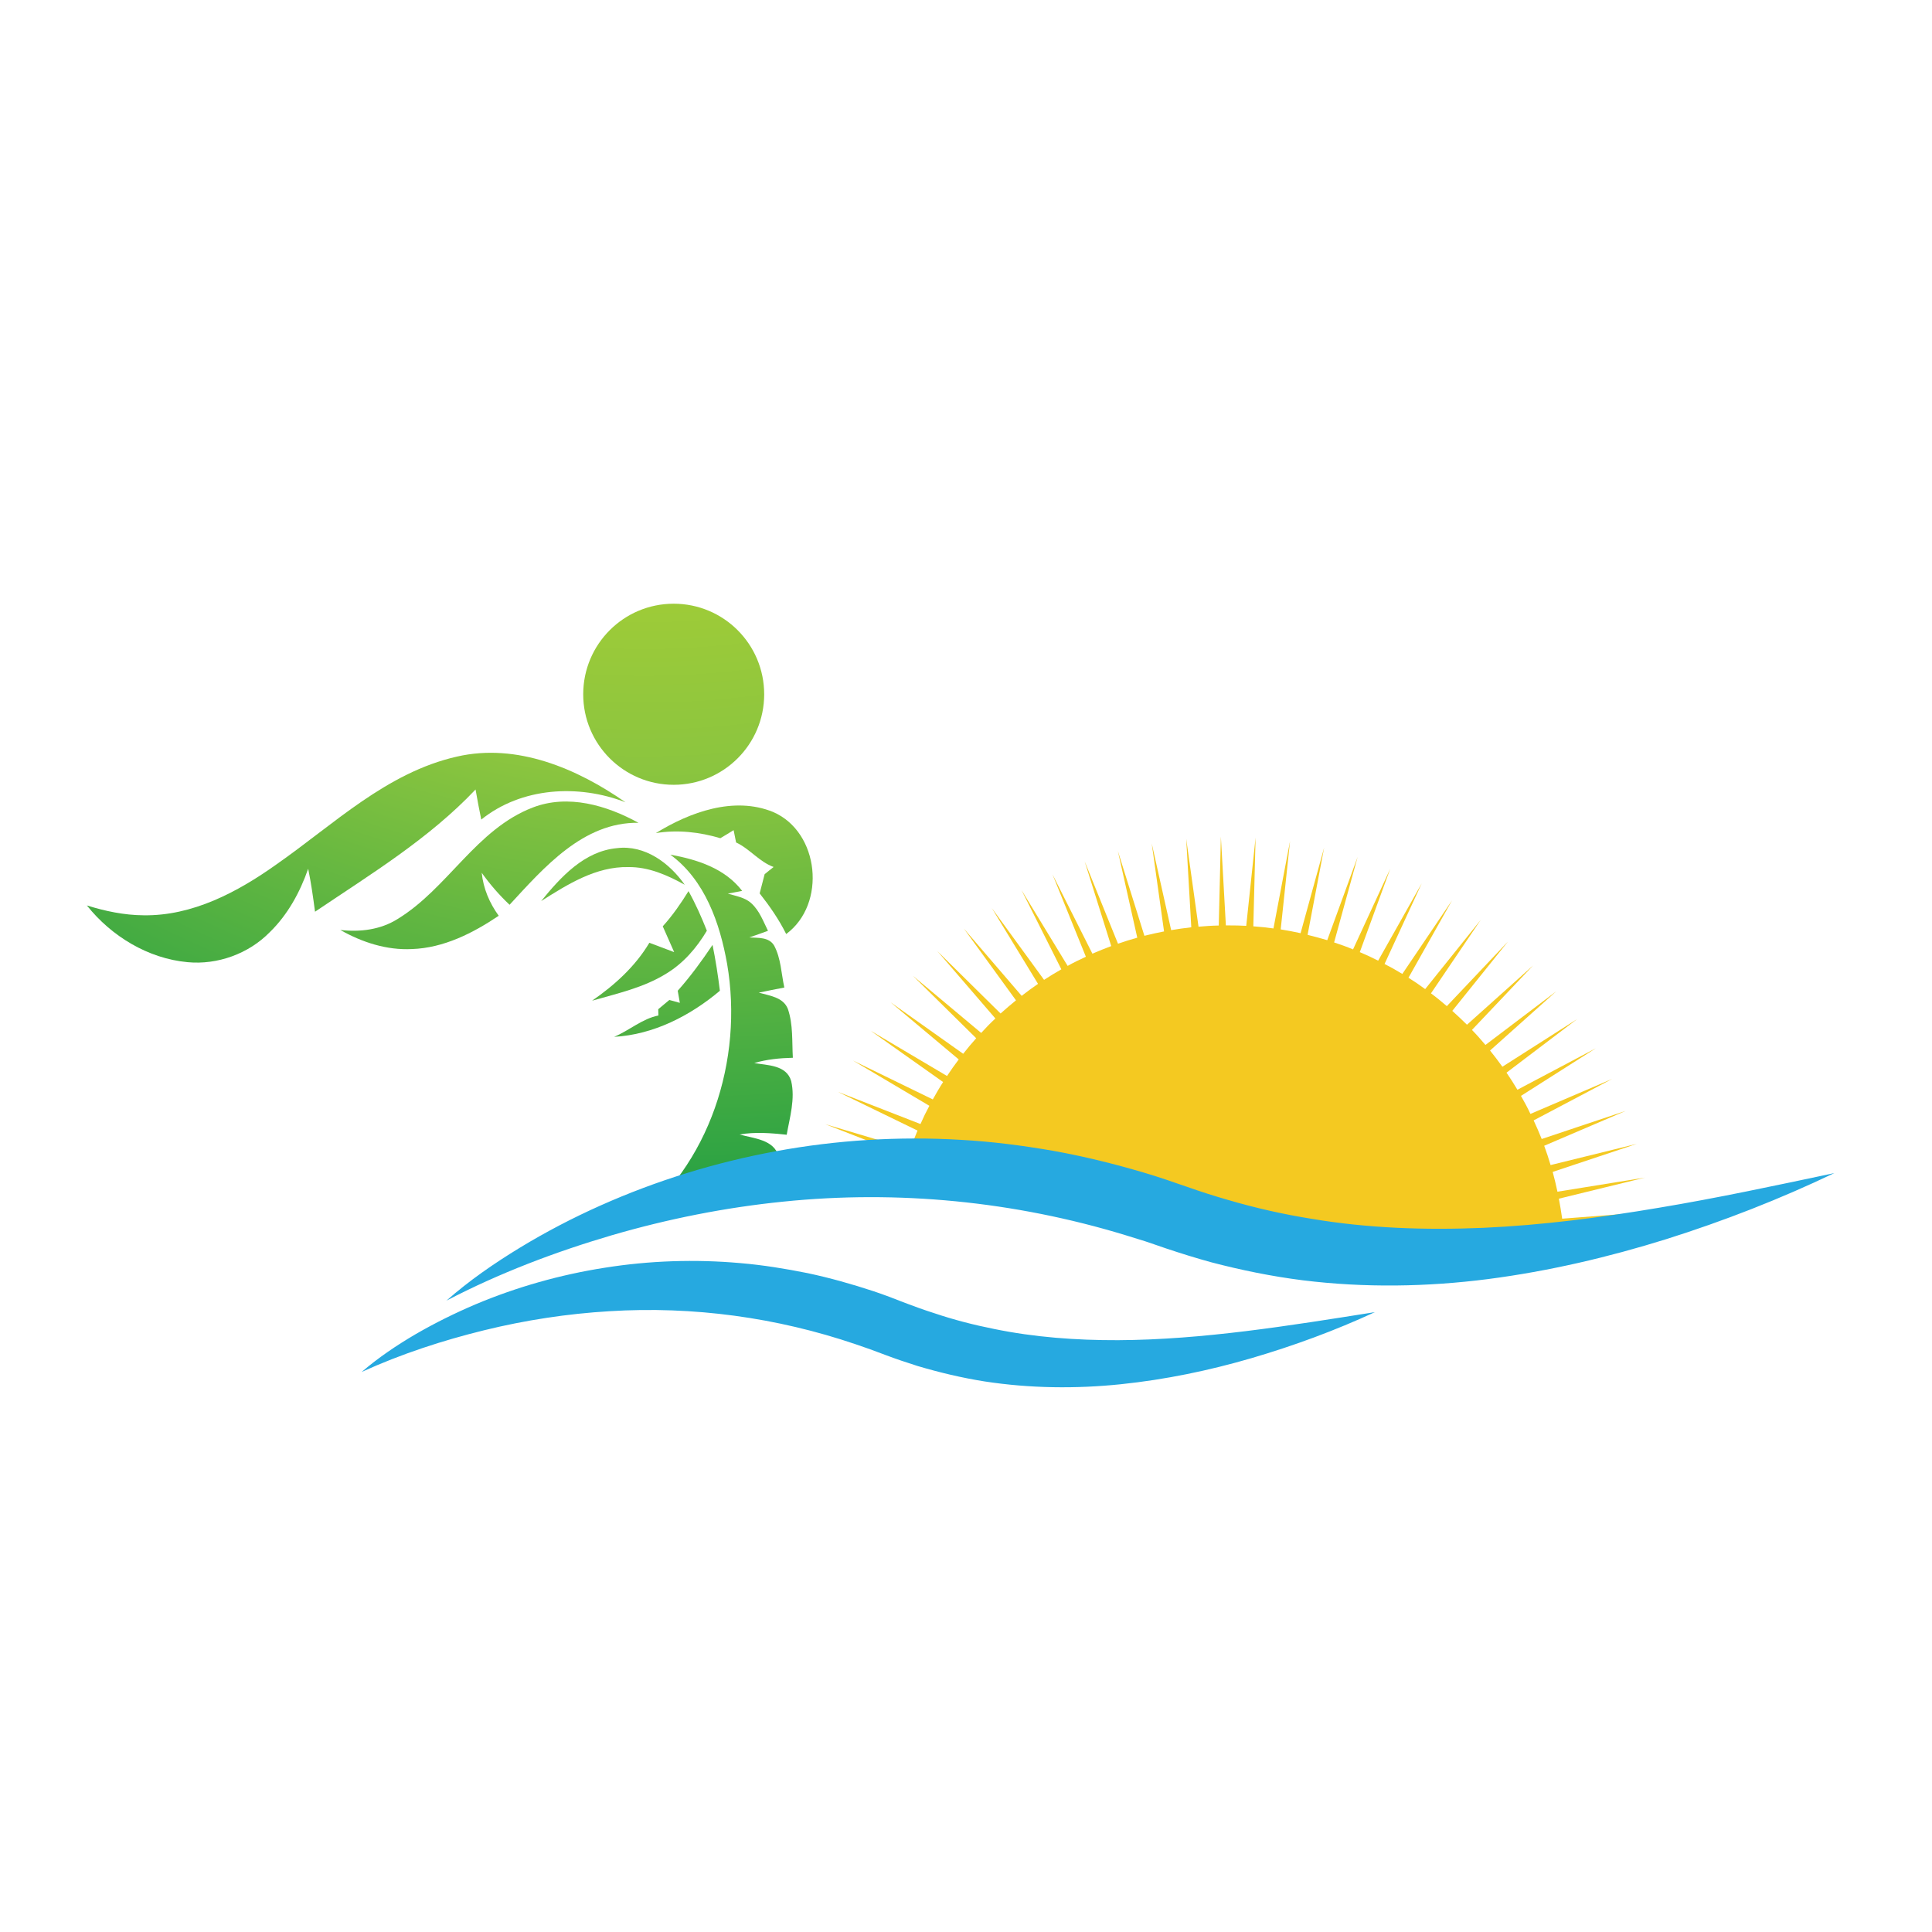 <?xml version="1.0" encoding="utf-8"?>
<!-- Generator: Adobe Illustrator 16.0.0, SVG Export Plug-In . SVG Version: 6.00 Build 0)  -->
<!DOCTYPE svg PUBLIC "-//W3C//DTD SVG 1.1//EN" "http://www.w3.org/Graphics/SVG/1.1/DTD/svg11.dtd">
<svg version="1.1" id="Layer_1" xmlns="http://www.w3.org/2000/svg" xmlns:xlink="http://www.w3.org/1999/xlink" x="0px" y="0px"
	 width="100px" height="100px" viewBox="0 0 100 100" enable-background="new 0 0 100 100" xml:space="preserve">
<g>
	<path fill="#F4C921" d="M42.717,58.188l4.278,1.668c-0.085,0.258-0.171,0.521-0.245,0.792c0.099,0,0.19,0.005,0.282,0.011
		c4.046,0.38,8.043,1.117,12.027,1.863c0.92,0.172,1.839,0.344,2.753,0.509c0.46,0.081,0.92,0.167,1.379,0.246
		c0.196,0.037,1.754,0.281,0.393,0.073c0.821,0.129,1.637,0.271,2.452,0.423c3.592,0.264,7.147,0.729,10.672,1.526
		c0.03,0.013,0.067,0.02,0.092,0.024c1.41-0.301,2.752-0.864,4.156-1.188c-0.013-0.228-0.031-0.455-0.056-0.681l4.53-0.729
		l-4.572,0.354c-0.05-0.343-0.105-0.692-0.172-1.035l4.463-1.092l-4.536,0.73c-0.074-0.35-0.154-0.688-0.246-1.024l4.353-1.452
		l-4.462,1.098c-0.099-0.338-0.209-0.669-0.331-0.999l4.217-1.804l-4.346,1.454c-0.128-0.325-0.27-0.644-0.417-0.963l4.063-2.146
		l-4.229,1.81c-0.146-0.313-0.313-0.626-0.49-0.933l3.875-2.464l-4.059,2.146c-0.178-0.302-0.368-0.596-0.564-0.884l3.66-2.776
		l-3.874,2.47c-0.203-0.287-0.417-0.563-0.638-0.84l3.427-3.064l-3.666,2.776c-0.221-0.264-0.453-0.527-0.698-0.778l3.163-3.334
		l-3.421,3.065c-0.245-0.245-0.503-0.483-0.76-0.717l2.881-3.586l-3.163,3.341c-0.271-0.233-0.54-0.454-0.821-0.662l2.574-3.801
		l-2.875,3.581c-0.282-0.208-0.57-0.405-0.864-0.588l2.256-4.004l-2.574,3.807c-0.301-0.184-0.606-0.356-0.92-0.515l1.925-4.174
		l-2.256,4.003c-0.313-0.16-0.625-0.307-0.95-0.442l1.575-4.315l-1.925,4.174c-0.318-0.135-0.649-0.252-0.98-0.361l1.22-4.433
		l-1.575,4.316c-0.337-0.099-0.675-0.19-1.018-0.276l0.858-4.518l-1.22,4.432c-0.338-0.074-0.681-0.141-1.029-0.196l0.483-4.567
		l-0.858,4.518c-0.343-0.049-0.687-0.086-1.042-0.11l0.117-4.597l-0.484,4.572c-0.147-0.005-0.294-0.012-0.447-0.018
		c-0.203-0.006-0.399-0.006-0.607-0.006l-0.258-4.591l-0.11,4.598c-0.355,0.006-0.705,0.031-1.048,0.061l-0.638-4.554l0.264,4.585
		c-0.349,0.043-0.698,0.086-1.042,0.147l-1.006-4.488l0.638,4.555c-0.344,0.067-0.687,0.141-1.017,0.226l-1.374-4.389l1.005,4.487
		c-0.33,0.092-0.668,0.196-0.998,0.312l-1.724-4.26l1.374,4.383c-0.331,0.122-0.656,0.257-0.975,0.392l-2.066-4.107l1.729,4.267
		c-0.319,0.147-0.638,0.3-0.944,0.473l-2.391-3.93l2.065,4.107c-0.301,0.172-0.601,0.354-0.895,0.545l-2.704-3.714l2.392,3.922
		c-0.289,0.197-0.571,0.405-0.847,0.62l-2.997-3.488l2.703,3.72c-0.27,0.221-0.539,0.448-0.797,0.682l-3.273-3.23l3.004,3.488
		c-0.258,0.238-0.503,0.49-0.735,0.748l-3.531-2.955l3.273,3.229c-0.233,0.258-0.454,0.528-0.674,0.805L46.1,51.881l3.524,2.955
		c-0.208,0.274-0.411,0.563-0.606,0.857l-3.954-2.342l3.751,2.655c-0.19,0.294-0.361,0.594-0.533,0.9l-4.132-2.012l3.954,2.342
		c-0.166,0.307-0.319,0.62-0.46,0.944l-4.278-1.667l4.125,2.005c-0.135,0.324-0.264,0.65-0.379,0.98L42.717,58.188z"/>
	<path fill="#F4C921" d="M45.917,60.694l-3.715-0.783l3.108,0.925C45.512,60.775,45.708,60.727,45.917,60.694z"/>
	<g>
		
			<radialGradient id="SVGID_1_" cx="-11.809" cy="-1.124" r="103.864" gradientTransform="matrix(1 0.029 -0.029 1 47.29 -5.701)" gradientUnits="userSpaceOnUse">
			<stop  offset="0.121" style="stop-color:#D6DE23"/>
			<stop  offset="0.455" style="stop-color:#8BC53F"/>
			<stop  offset="0.746" style="stop-color:#009345"/>
			<stop  offset="1" style="stop-color:#00411D"/>
		</radialGradient>
		<path fill="url(#SVGID_1_)" d="M7.424,47.375c-0.996-0.006-1.98-0.215-2.927-0.509c1.269,1.594,3.163,2.746,5.21,2.936
			c1.55,0.148,3.157-0.435,4.248-1.544c0.935-0.907,1.572-2.073,1.996-3.292c0.153,0.735,0.257,1.483,0.355,2.225
			c2.881-1.943,5.903-3.782,8.309-6.327c0.089,0.521,0.188,1.036,0.295,1.557c2.09-1.679,5.029-1.839,7.466-0.895
			c-2.508-1.748-5.619-3.077-8.72-2.366c-3.645,0.821-6.387,3.518-9.361,5.591C12.285,46.18,9.956,47.417,7.424,47.375z"/>
		
			<radialGradient id="SVGID_2_" cx="-11.809" cy="-1.145" r="103.913" gradientTransform="matrix(1 0.029 -0.029 1 47.29 -5.701)" gradientUnits="userSpaceOnUse">
			<stop  offset="0.121" style="stop-color:#D6DE23"/>
			<stop  offset="0.455" style="stop-color:#8BC53F"/>
			<stop  offset="0.746" style="stop-color:#009345"/>
			<stop  offset="1" style="stop-color:#00411D"/>
		</radialGradient>
		<path fill="url(#SVGID_2_)" d="M31.94,43.899c-1.698,0.153-2.916,1.496-3.93,2.74c1.367-0.864,2.835-1.796,4.515-1.759
			c1.044-0.013,2.02,0.417,2.915,0.914C34.659,44.671,33.375,43.722,31.94,43.899z"/>
		
			<radialGradient id="SVGID_3_" cx="-11.809" cy="-1.125" r="103.872" gradientTransform="matrix(1 0.029 -0.029 1 47.29 -5.701)" gradientUnits="userSpaceOnUse">
			<stop  offset="0.121" style="stop-color:#D6DE23"/>
			<stop  offset="0.455" style="stop-color:#8BC53F"/>
			<stop  offset="0.746" style="stop-color:#009345"/>
			<stop  offset="1" style="stop-color:#00411D"/>
		</radialGradient>
		<path fill="url(#SVGID_3_)" d="M40.007,42.024c-2.023-0.821-4.303,0.012-6.06,1.097c1.119-0.184,2.259-0.055,3.338,0.264
			c0.233-0.135,0.459-0.276,0.687-0.417c0.037,0.165,0.098,0.478,0.128,0.638c0.711,0.331,1.196,0.999,1.943,1.269
			c-0.123,0.092-0.355,0.282-0.466,0.374c-0.085,0.331-0.171,0.662-0.257,0.993c0.515,0.655,0.999,1.348,1.373,2.103
			C42.79,46.799,42.422,43.06,40.007,42.024z"/>
		
			<radialGradient id="SVGID_4_" cx="-11.811" cy="-1.106" r="103.843" gradientTransform="matrix(1 0.029 -0.029 1 47.29 -5.701)" gradientUnits="userSpaceOnUse">
			<stop  offset="0.121" style="stop-color:#D6DE23"/>
			<stop  offset="0.455" style="stop-color:#8BC53F"/>
			<stop  offset="0.746" style="stop-color:#009345"/>
			<stop  offset="1" style="stop-color:#00411D"/>
		</radialGradient>
		<path fill="url(#SVGID_4_)" d="M36.881,48.908c-0.551,0.822-1.14,1.63-1.802,2.373c0.037,0.208,0.073,0.416,0.11,0.626
			c-0.129-0.038-0.405-0.111-0.546-0.148c-0.189,0.159-0.38,0.319-0.573,0.479c0.003,0.079,0.006,0.245,0.009,0.324
			c-0.843,0.167-1.508,0.778-2.292,1.104c2.035-0.111,3.942-1.092,5.474-2.385C37.163,50.482,37.041,49.692,36.881,48.908z"/>
		
			<radialGradient id="SVGID_5_" cx="-11.807" cy="-1.12" r="103.857" gradientTransform="matrix(1 0.029 -0.029 1 47.29 -5.701)" gradientUnits="userSpaceOnUse">
			<stop  offset="0.121" style="stop-color:#D6DE23"/>
			<stop  offset="0.455" style="stop-color:#8BC53F"/>
			<stop  offset="0.746" style="stop-color:#009345"/>
			<stop  offset="1" style="stop-color:#00411D"/>
		</radialGradient>
		<path fill="url(#SVGID_5_)" d="M33.047,42.588c-1.64-0.901-3.647-1.496-5.472-0.791c-2.926,1.122-4.392,4.181-6.993,5.769
			c-0.884,0.558-1.946,0.687-2.967,0.569c1.122,0.638,2.403,1.055,3.708,0.988c1.641-0.056,3.151-0.822,4.491-1.723
			c-0.475-0.655-0.797-1.41-0.88-2.225c0.424,0.595,0.908,1.153,1.441,1.656C28.155,44.905,30.188,42.545,33.047,42.588z"/>
		
			<radialGradient id="SVGID_6_" cx="-11.809" cy="-1.137" r="103.891" gradientTransform="matrix(1 0.029 -0.029 1 47.29 -5.701)" gradientUnits="userSpaceOnUse">
			<stop  offset="0.121" style="stop-color:#D6DE23"/>
			<stop  offset="0.455" style="stop-color:#8BC53F"/>
			<stop  offset="0.746" style="stop-color:#009345"/>
			<stop  offset="1" style="stop-color:#00411D"/>
		</radialGradient>
		<path fill="url(#SVGID_6_)" d="M36.562,62.742c0.945-0.33,1.925-0.521,2.888-0.759c0.49-0.57,0.914-1.349,0.852-2.128
			c-0.239-0.877-1.287-0.926-2.022-1.134c0.809-0.142,1.63-0.073,2.439,0.013c0.16-0.907,0.447-1.851,0.233-2.777
			c-0.239-0.834-1.22-0.814-1.912-0.933c0.65-0.195,1.324-0.257,1.998-0.274c-0.048-0.841,0.019-1.718-0.257-2.526
			c-0.239-0.613-0.956-0.687-1.508-0.845c0.442-0.093,0.883-0.179,1.324-0.265c-0.16-0.723-0.171-1.502-0.527-2.17
			c-0.269-0.454-0.839-0.392-1.287-0.423c0.325-0.109,0.649-0.226,0.968-0.343c-0.246-0.496-0.442-1.041-0.859-1.422
			c-0.331-0.307-0.797-0.374-1.219-0.503c0.184-0.036,0.558-0.104,0.742-0.141c-0.901-1.171-2.33-1.624-3.721-1.876
			c1.795,1.312,2.568,3.549,2.942,5.658c0.852,4.941-0.889,10.451-4.978,13.504"/>
		
			<radialGradient id="SVGID_7_" cx="-11.81" cy="-1.144" r="103.903" gradientTransform="matrix(1 0.029 -0.029 1 47.29 -5.701)" gradientUnits="userSpaceOnUse">
			<stop  offset="0.121" style="stop-color:#D6DE23"/>
			<stop  offset="0.455" style="stop-color:#8BC53F"/>
			<stop  offset="0.746" style="stop-color:#009345"/>
			<stop  offset="1" style="stop-color:#00411D"/>
		</radialGradient>
		<path fill="url(#SVGID_7_)" d="M35.637,46.125c-0.399,0.644-0.828,1.263-1.333,1.821c0.199,0.447,0.395,0.895,0.591,1.336
			c-0.432-0.159-0.858-0.325-1.284-0.484c-0.73,1.226-1.802,2.195-2.964,2.998c1.306-0.374,2.667-0.674,3.834-1.398
			c0.892-0.539,1.578-1.336,2.106-2.224C36.311,47.473,36.004,46.781,35.637,46.125z"/>
	</g>
	<path fill="#26A9E0" d="M23.107,67.321c1.168-1.029,2.461-1.924,3.8-2.739c1.343-0.816,2.741-1.546,4.181-2.188
		c2.885-1.287,5.94-2.231,9.079-2.808c3.132-0.577,6.356-0.778,9.563-0.588c1.6,0.086,3.2,0.294,4.781,0.568
		c1.582,0.283,3.139,0.669,4.683,1.124c0.381,0.109,0.761,0.238,1.141,0.36l0.57,0.197l0.552,0.188
		c0.692,0.246,1.403,0.472,2.114,0.676c1.417,0.416,2.857,0.741,4.316,0.974c2.911,0.491,5.896,0.594,8.906,0.466
		c3.009-0.134,6.037-0.526,9.061-1.036c3.021-0.502,6.05-1.152,9.091-1.796c-2.809,1.343-5.713,2.478-8.705,3.421
		c-2.985,0.931-6.063,1.655-9.22,2.065c-3.145,0.405-6.387,0.459-9.593,0.062c-1.606-0.203-3.194-0.527-4.757-0.938
		c-0.778-0.215-1.545-0.453-2.312-0.71l-0.552-0.19l-0.527-0.179l-1.065-0.33c-5.689-1.729-11.708-2.336-17.679-1.723
		c-2.979,0.301-5.955,0.889-8.876,1.742C28.741,64.797,25.863,65.887,23.107,67.321z"/>
	<path fill="#26A9E0" d="M18.721,71.012c0.861-0.741,1.818-1.385,2.804-1.962c0.993-0.575,2.026-1.085,3.089-1.538
		c2.127-0.895,4.377-1.533,6.685-1.894c2.309-0.368,4.674-0.448,7.016-0.24c1.177,0.099,2.342,0.29,3.494,0.521
		c1.152,0.245,2.28,0.564,3.402,0.933c0.276,0.091,0.558,0.195,0.828,0.294l0.81,0.313c0.496,0.188,1.005,0.373,1.507,0.531
		c1.018,0.344,2.047,0.607,3.089,0.815c2.091,0.431,4.248,0.59,6.431,0.583c4.377-0.023,8.809-0.742,13.29-1.452
		c-2.066,0.955-4.199,1.74-6.395,2.384c-2.193,0.639-4.456,1.11-6.767,1.349c-2.317,0.239-4.696,0.214-7.038-0.146
		c-1.176-0.185-2.329-0.461-3.469-0.798c-0.564-0.178-1.122-0.366-1.68-0.576l-0.772-0.288l-0.76-0.264
		c-4.076-1.385-8.398-1.979-12.738-1.709c-2.17,0.129-4.343,0.459-6.488,0.986S20.784,70.074,18.721,71.012z"/>
	<radialGradient id="SVGID_8_" cx="33.328" cy="-7.45" r="103.94" gradientUnits="userSpaceOnUse">
		<stop  offset="0.121" style="stop-color:#D6DE23"/>
		<stop  offset="0.455" style="stop-color:#8BC53F"/>
		<stop  offset="0.746" style="stop-color:#009345"/>
		<stop  offset="1" style="stop-color:#00411D"/>
	</radialGradient>
	<path fill="url(#SVGID_8_)" d="M39.554,35.937c0,2.587-2.096,4.684-4.684,4.684c-2.586,0-4.683-2.096-4.683-4.684
		c0-2.593,2.096-4.689,4.683-4.689C37.458,31.248,39.554,33.344,39.554,35.937z"/>
</g>
</svg>
